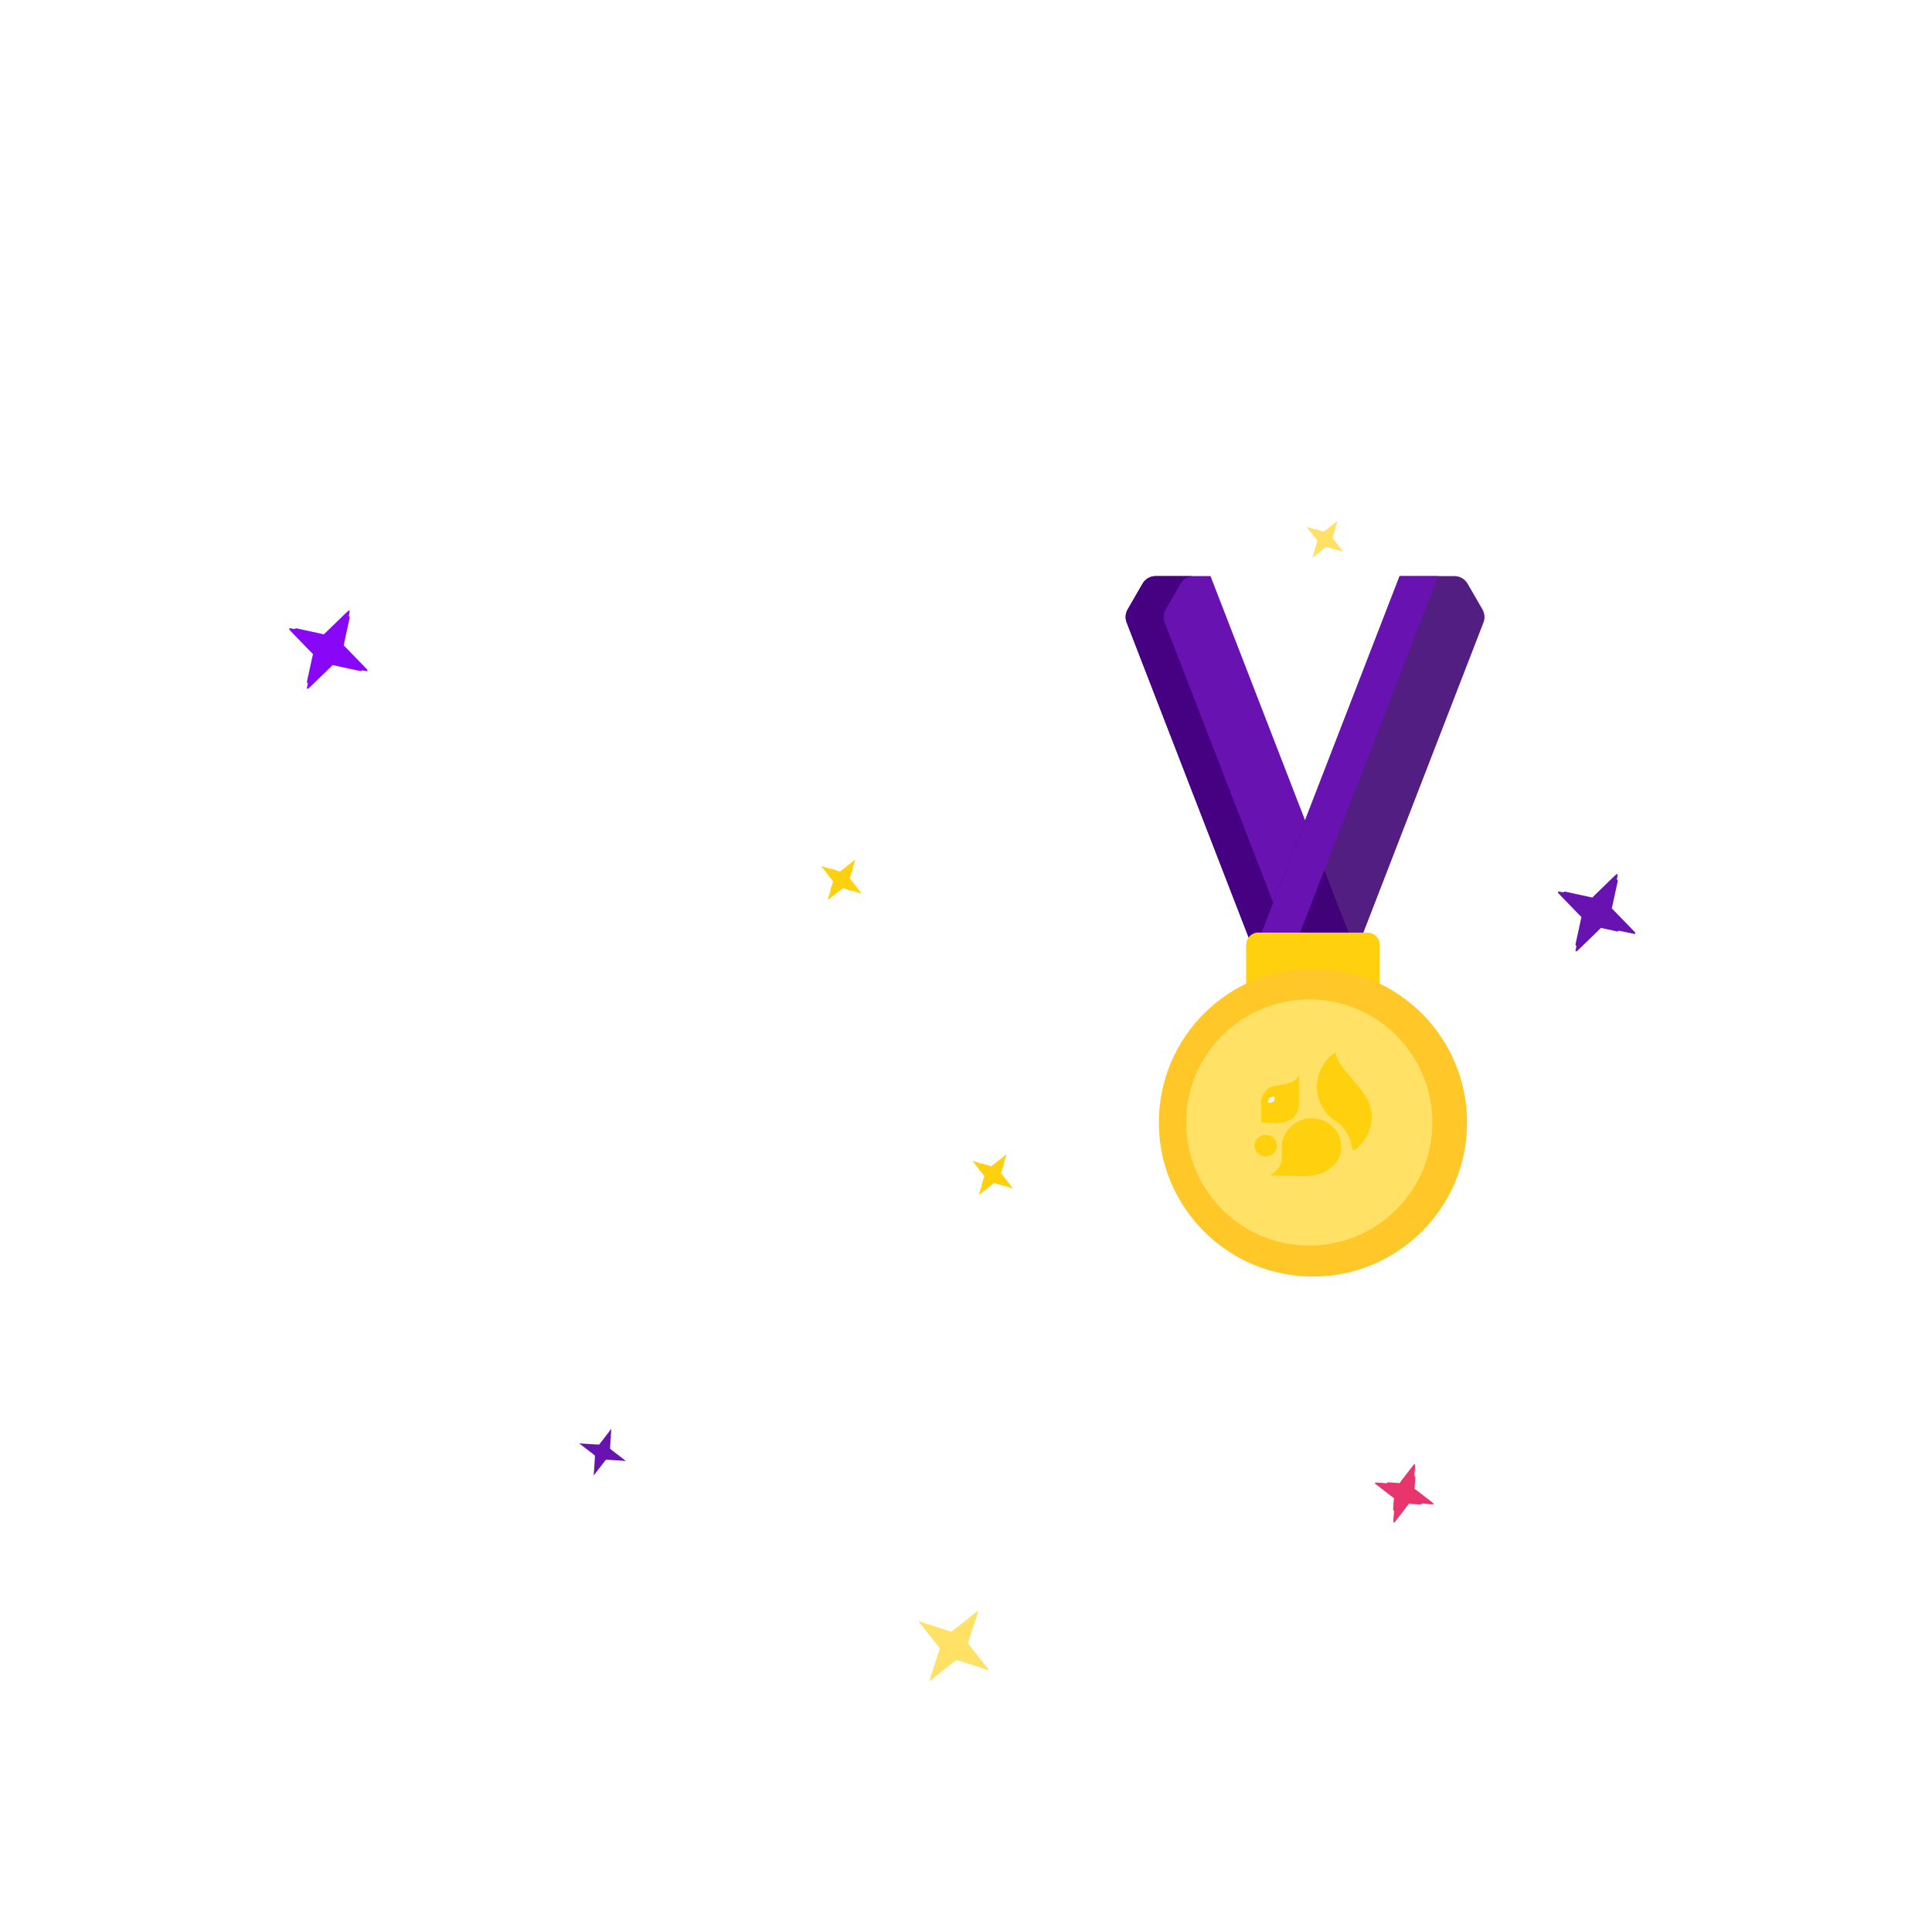 <svg width="393" height="392" viewBox="0 0 393 392" fill="none" xmlns="http://www.w3.org/2000/svg">
<g filter="url(#filter0_d_702_63)">
<path d="M275.289 186.162L246.234 111.125H235.087C233.982 111.125 232.961 111.714 232.409 112.671L229.387 117.906C228.919 118.716 228.844 119.695 229.181 120.568L254.58 186.162H275.289Z" fill="#6812B2"/>
<path d="M262.317 186.162L236.919 120.568C236.581 119.695 236.656 118.716 237.124 117.906L240.146 112.671C240.699 111.714 241.719 111.125 242.824 111.125H235.087C233.982 111.125 232.961 111.714 232.409 112.671L229.387 117.906C228.919 118.716 228.843 119.695 229.181 120.568L254.58 186.162H262.317Z" fill="#460182"/>
<path d="M301.558 117.906L298.536 112.671C297.983 111.714 296.963 111.125 295.858 111.125H284.711L255.656 186.162H276.365L301.764 120.568C302.101 119.695 302.026 118.716 301.558 117.906Z" fill="#3D0072" fill-opacity="0.88"/>
<path d="M263.484 186.162L292.539 111.125H284.711L255.656 186.162H263.484Z" fill="#6812B2"/>
<path d="M267.087 202.641C271.952 202.641 276.558 204.747 280.66 206.751V186.144C280.66 184.778 279.553 183.67 278.187 183.67H255.988C254.622 183.67 253.514 184.778 253.514 186.144V206.751C257.617 204.747 262.223 202.641 267.087 202.641Z" fill="#FFD00D"/>
<path d="M263.995 186.142C263.995 184.776 265.103 183.668 266.469 183.668H255.987C254.621 183.668 253.514 184.776 253.514 186.142V209.84C256.736 208.267 260.27 207.237 263.995 206.867V186.142Z" fill="#FFD00D"/>
<path d="M267.075 190.948C284.387 190.948 298.421 204.982 298.421 222.294C298.421 239.606 284.387 253.64 267.075 253.64C249.763 253.64 235.729 239.606 235.729 222.294C235.729 204.982 249.763 190.948 267.075 190.948Z" fill="#FFC727"/>
<path d="M266.323 197.249C280.154 197.249 291.367 208.461 291.367 222.292C291.367 236.124 280.154 247.336 266.323 247.336C252.492 247.336 241.28 236.124 241.28 222.292C241.28 208.461 252.492 197.249 266.323 197.249Z" fill="#FFE166"/>
<path d="M264.227 213.294C264.231 214.95 264.231 216.605 264.236 218.261C264.24 219.688 263.756 221.078 262.388 221.807C260.786 222.654 258.515 222.44 256.728 222.262C256.66 222.258 256.597 222.249 256.534 222.245C256.593 221.052 256.57 219.849 256.512 218.661C256.435 217.051 257.446 215.132 259.233 214.86C261.175 214.565 262.863 214.364 263.779 213.329C263.81 213.298 263.837 213.268 263.864 213.233C263.999 213.057 264.143 212.885 264.287 212.713C264.242 212.9 264.227 213.098 264.227 213.294Z" fill="#FFD00D"/>
<path d="M258.349 233.043C259.686 233.126 261.032 233.106 262.371 233.128C263.933 233.154 265.531 233.341 267.039 233.076C269.201 232.695 271.634 231.331 272.438 229.31C273.183 227.439 272.831 225.204 271.549 223.634C271.459 223.525 271.364 223.42 271.261 223.316C269.964 221.945 267.952 221.23 266.042 221.475C263.663 221.78 261.568 223.588 260.951 225.827C260.566 227.223 260.901 228.712 260.676 230.134C260.492 231.314 259.452 232.521 258.349 233.043Z" fill="#FFD00D"/>
<path d="M271.714 207.958C271.595 208.308 271.739 208.689 271.894 209.026C273.877 213.303 279.195 216.197 279.012 221.333C278.929 223.657 277.729 226.387 275.724 227.765C275.578 227.865 275.445 227.954 275.274 228C274.892 227.308 274.851 226.294 274.525 225.53C274.117 224.573 273.577 223.631 272.823 222.889C272.101 222.18 271.196 221.771 270.474 221.074C268.957 219.61 268 217.602 267.874 215.531C267.69 212.576 269.218 209.646 271.714 207.958Z" fill="#FFD00D"/>
<path d="M257.908 218.274C257.908 218.274 257.838 216.984 259.204 217.049C259.207 217.049 259.704 218.459 257.908 218.274Z" fill="#F5F2EC"/>
<path d="M257.465 229.186C258.715 229.186 259.729 228.206 259.729 226.997C259.729 225.788 258.715 224.808 257.465 224.808C256.214 224.808 255.201 225.788 255.201 226.997C255.201 228.206 256.214 229.186 257.465 229.186Z" fill="#FFD00D"/>
</g>
<path d="M291.284 305.97C291.292 305.947 287.511 303.1 287.472 303.014C287.433 302.927 287.79 298.207 287.768 298.199C287.745 298.191 284.898 301.972 284.812 302.011C284.725 302.05 280.005 301.693 279.997 301.715C279.989 301.738 283.77 304.585 283.809 304.671C283.848 304.758 283.491 309.478 283.513 309.486C283.536 309.494 286.383 305.713 286.469 305.674C286.556 305.635 291.276 305.992 291.284 305.97Z" fill="#E8356D"/>
<path d="M291.284 305.97C291.292 305.947 287.511 303.1 287.472 303.014C287.433 302.927 287.79 298.207 287.768 298.199C287.745 298.191 284.898 301.972 284.812 302.011C284.725 302.05 280.005 301.693 279.997 301.715C279.989 301.738 283.77 304.585 283.809 304.671C283.848 304.758 283.491 309.478 283.513 309.486C283.536 309.494 286.383 305.713 286.469 305.674C286.556 305.635 291.276 305.992 291.284 305.97Z" fill="#E8356D" stroke="#E8356D" stroke-width="0.574"/>
<path d="M332.282 189.867C332.299 189.837 327.567 185.042 327.53 184.912C327.493 184.782 328.978 178.211 328.948 178.195C328.919 178.179 324.123 182.91 323.994 182.947C323.864 182.984 317.293 181.499 317.277 181.529C317.26 181.558 321.991 186.354 322.028 186.484C322.065 186.613 320.581 193.184 320.61 193.201C320.64 193.217 325.436 188.486 325.565 188.449C325.695 188.412 332.266 189.896 332.282 189.867Z" fill="#6812B2"/>
<path d="M332.282 189.867C332.299 189.837 327.567 185.042 327.53 184.912C327.493 184.782 328.978 178.211 328.948 178.195C328.919 178.179 324.123 182.91 323.994 182.947C323.864 182.984 317.293 181.499 317.277 181.529C317.26 181.558 321.991 186.354 322.028 186.484C322.065 186.613 320.581 193.184 320.61 193.201C320.64 193.217 325.436 188.486 325.565 188.449C325.695 188.412 332.266 189.896 332.282 189.867Z" stroke="#6812B2" stroke-width="0.689"/>
<path d="M175.066 181.713C175.076 181.697 172.736 178.797 172.722 178.723C172.709 178.65 173.888 175.114 173.873 175.103C173.858 175.092 170.957 177.433 170.883 177.446C170.81 177.46 167.274 176.28 167.263 176.296C167.252 176.311 169.593 179.212 169.606 179.285C169.62 179.359 168.441 182.895 168.456 182.906C168.471 182.916 171.372 180.575 171.446 180.562C171.519 180.549 175.055 181.728 175.066 181.713Z" fill="#FFD00D"/>
<path d="M175.066 181.713C175.076 181.697 172.736 178.797 172.722 178.723C172.709 178.65 173.888 175.114 173.873 175.103C173.858 175.092 170.957 177.433 170.883 177.446C170.81 177.46 167.274 176.28 167.263 176.296C167.252 176.311 169.593 179.212 169.606 179.285C169.62 179.359 168.441 182.895 168.456 182.906C168.471 182.916 171.372 180.575 171.446 180.562C171.519 180.549 175.055 181.728 175.066 181.713Z" stroke="#FFD00D" stroke-width="0.264"/>
<path d="M205.828 241.693C205.838 241.677 203.498 238.776 203.484 238.703C203.471 238.629 204.65 235.093 204.635 235.083C204.62 235.072 201.719 237.413 201.645 237.426C201.572 237.439 198.036 236.26 198.025 236.275C198.015 236.291 200.355 239.192 200.369 239.265C200.382 239.339 199.203 242.875 199.218 242.885C199.233 242.896 202.134 240.555 202.208 240.542C202.281 240.529 205.817 241.708 205.828 241.693Z" fill="#FFD00D"/>
<path d="M205.828 241.693C205.838 241.677 203.498 238.776 203.484 238.703C203.471 238.629 204.65 235.093 204.635 235.083C204.62 235.072 201.719 237.413 201.645 237.426C201.572 237.439 198.036 236.26 198.025 236.275C198.015 236.291 200.355 239.192 200.369 239.265C200.382 239.339 199.203 242.875 199.218 242.885C199.233 242.896 202.134 240.555 202.208 240.542C202.281 240.529 205.817 241.708 205.828 241.693Z" stroke="#FFD00D" stroke-width="0.264"/>
<path d="M127.308 297.237C127.315 297.219 124.135 294.824 124.102 294.752C124.069 294.679 124.369 290.71 124.351 290.703C124.332 290.696 121.938 293.876 121.865 293.908C121.792 293.941 117.823 293.641 117.816 293.66C117.809 293.679 120.989 296.073 121.022 296.145C121.055 296.218 120.755 300.187 120.773 300.194C120.792 300.201 123.186 297.022 123.259 296.989C123.331 296.956 127.301 297.256 127.308 297.237Z" fill="#6812B2"/>
<path d="M74.385 136.407C74.402 136.377 69.609 131.519 69.572 131.388C69.534 131.256 71.038 124.6 71.008 124.583C70.978 124.567 66.12 129.359 65.989 129.397C65.858 129.434 59.202 127.931 59.185 127.961C59.168 127.99 63.961 132.848 63.998 132.98C64.036 133.111 62.532 139.767 62.562 139.784C62.592 139.8 67.45 135.008 67.581 134.97C67.712 134.933 74.369 136.437 74.385 136.407Z" fill="#8807F7"/>
<path d="M74.385 136.407C74.402 136.377 69.609 131.519 69.572 131.388C69.534 131.256 71.038 124.6 71.008 124.583C70.978 124.567 66.12 129.359 65.989 129.397C65.858 129.434 59.202 127.931 59.185 127.961C59.168 127.99 63.961 132.848 63.998 132.98C64.036 133.111 62.532 139.767 62.562 139.784C62.592 139.8 67.45 135.008 67.581 134.97C67.712 134.933 74.369 136.437 74.385 136.407Z" fill="#8807F7" stroke="#8807F7" stroke-width="0.689"/>
<path d="M201.262 339.861C201.281 339.833 196.946 334.461 196.922 334.325C196.897 334.189 199.081 327.64 199.053 327.62C199.024 327.6 193.652 331.935 193.516 331.96C193.38 331.985 186.831 329.801 186.811 329.829C186.792 329.858 191.127 335.23 191.151 335.366C191.176 335.502 188.992 342.051 189.02 342.07C189.049 342.09 194.421 337.755 194.557 337.731C194.693 337.706 201.242 339.89 201.262 339.861Z" fill="#FFE166"/>
<path d="M273.057 112.184C273.067 112.17 270.943 109.538 270.931 109.472C270.919 109.405 271.989 106.197 271.975 106.187C271.961 106.177 269.329 108.301 269.262 108.313C269.196 108.325 265.988 107.255 265.978 107.269C265.968 107.283 268.092 109.915 268.104 109.982C268.116 110.048 267.046 113.257 267.06 113.267C267.074 113.276 269.706 111.152 269.773 111.14C269.839 111.128 273.048 112.198 273.057 112.184Z" fill="#FFE166" stroke="#FFE166" stroke-width="0.239"/>
<path d="M93.144 197.985C93.154 197.97 90.92 195.201 90.907 195.131C90.894 195.061 92.02 191.685 92.005 191.675C91.991 191.665 89.222 193.899 89.151 193.912C89.081 193.925 85.706 192.799 85.696 192.814C85.686 192.828 87.92 195.597 87.933 195.668C87.945 195.738 86.82 199.113 86.834 199.123C86.849 199.134 89.618 196.899 89.688 196.886C89.758 196.874 93.134 197.999 93.144 197.985Z" fill="white"/>
<path d="M93.144 197.985C93.154 197.97 90.92 195.201 90.907 195.131C90.894 195.061 92.02 191.685 92.005 191.675C91.991 191.665 89.222 193.899 89.151 193.912C89.081 193.925 85.706 192.799 85.696 192.814C85.686 192.828 87.92 195.597 87.933 195.668C87.945 195.738 86.82 199.113 86.834 199.123C86.849 199.134 89.618 196.899 89.688 196.886C89.758 196.874 93.134 197.999 93.144 197.985Z" fill="white" stroke="white" stroke-width="0.121"/>
<defs>
<filter id="filter0_d_702_63" x="219.239" y="107.475" width="92.466" height="161.982" filterUnits="userSpaceOnUse" color-interpolation-filters="sRGB">
<feFlood flood-opacity="0" result="BackgroundImageFix"/>
<feColorMatrix in="SourceAlpha" type="matrix" values="0 0 0 0 0 0 0 0 0 0 0 0 0 0 0 0 0 0 127 0" result="hardAlpha"/>
<feOffset dy="6.083"/>
<feGaussianBlur stdDeviation="4.867"/>
<feComposite in2="hardAlpha" operator="out"/>
<feColorMatrix type="matrix" values="0 0 0 0 0.212 0 0 0 0 0.212 0 0 0 0 0.212 0 0 0 0.1 0"/>
<feBlend mode="normal" in2="BackgroundImageFix" result="effect1_dropShadow_702_63"/>
<feBlend mode="normal" in="SourceGraphic" in2="effect1_dropShadow_702_63" result="shape"/>
</filter>
</defs>
</svg>
